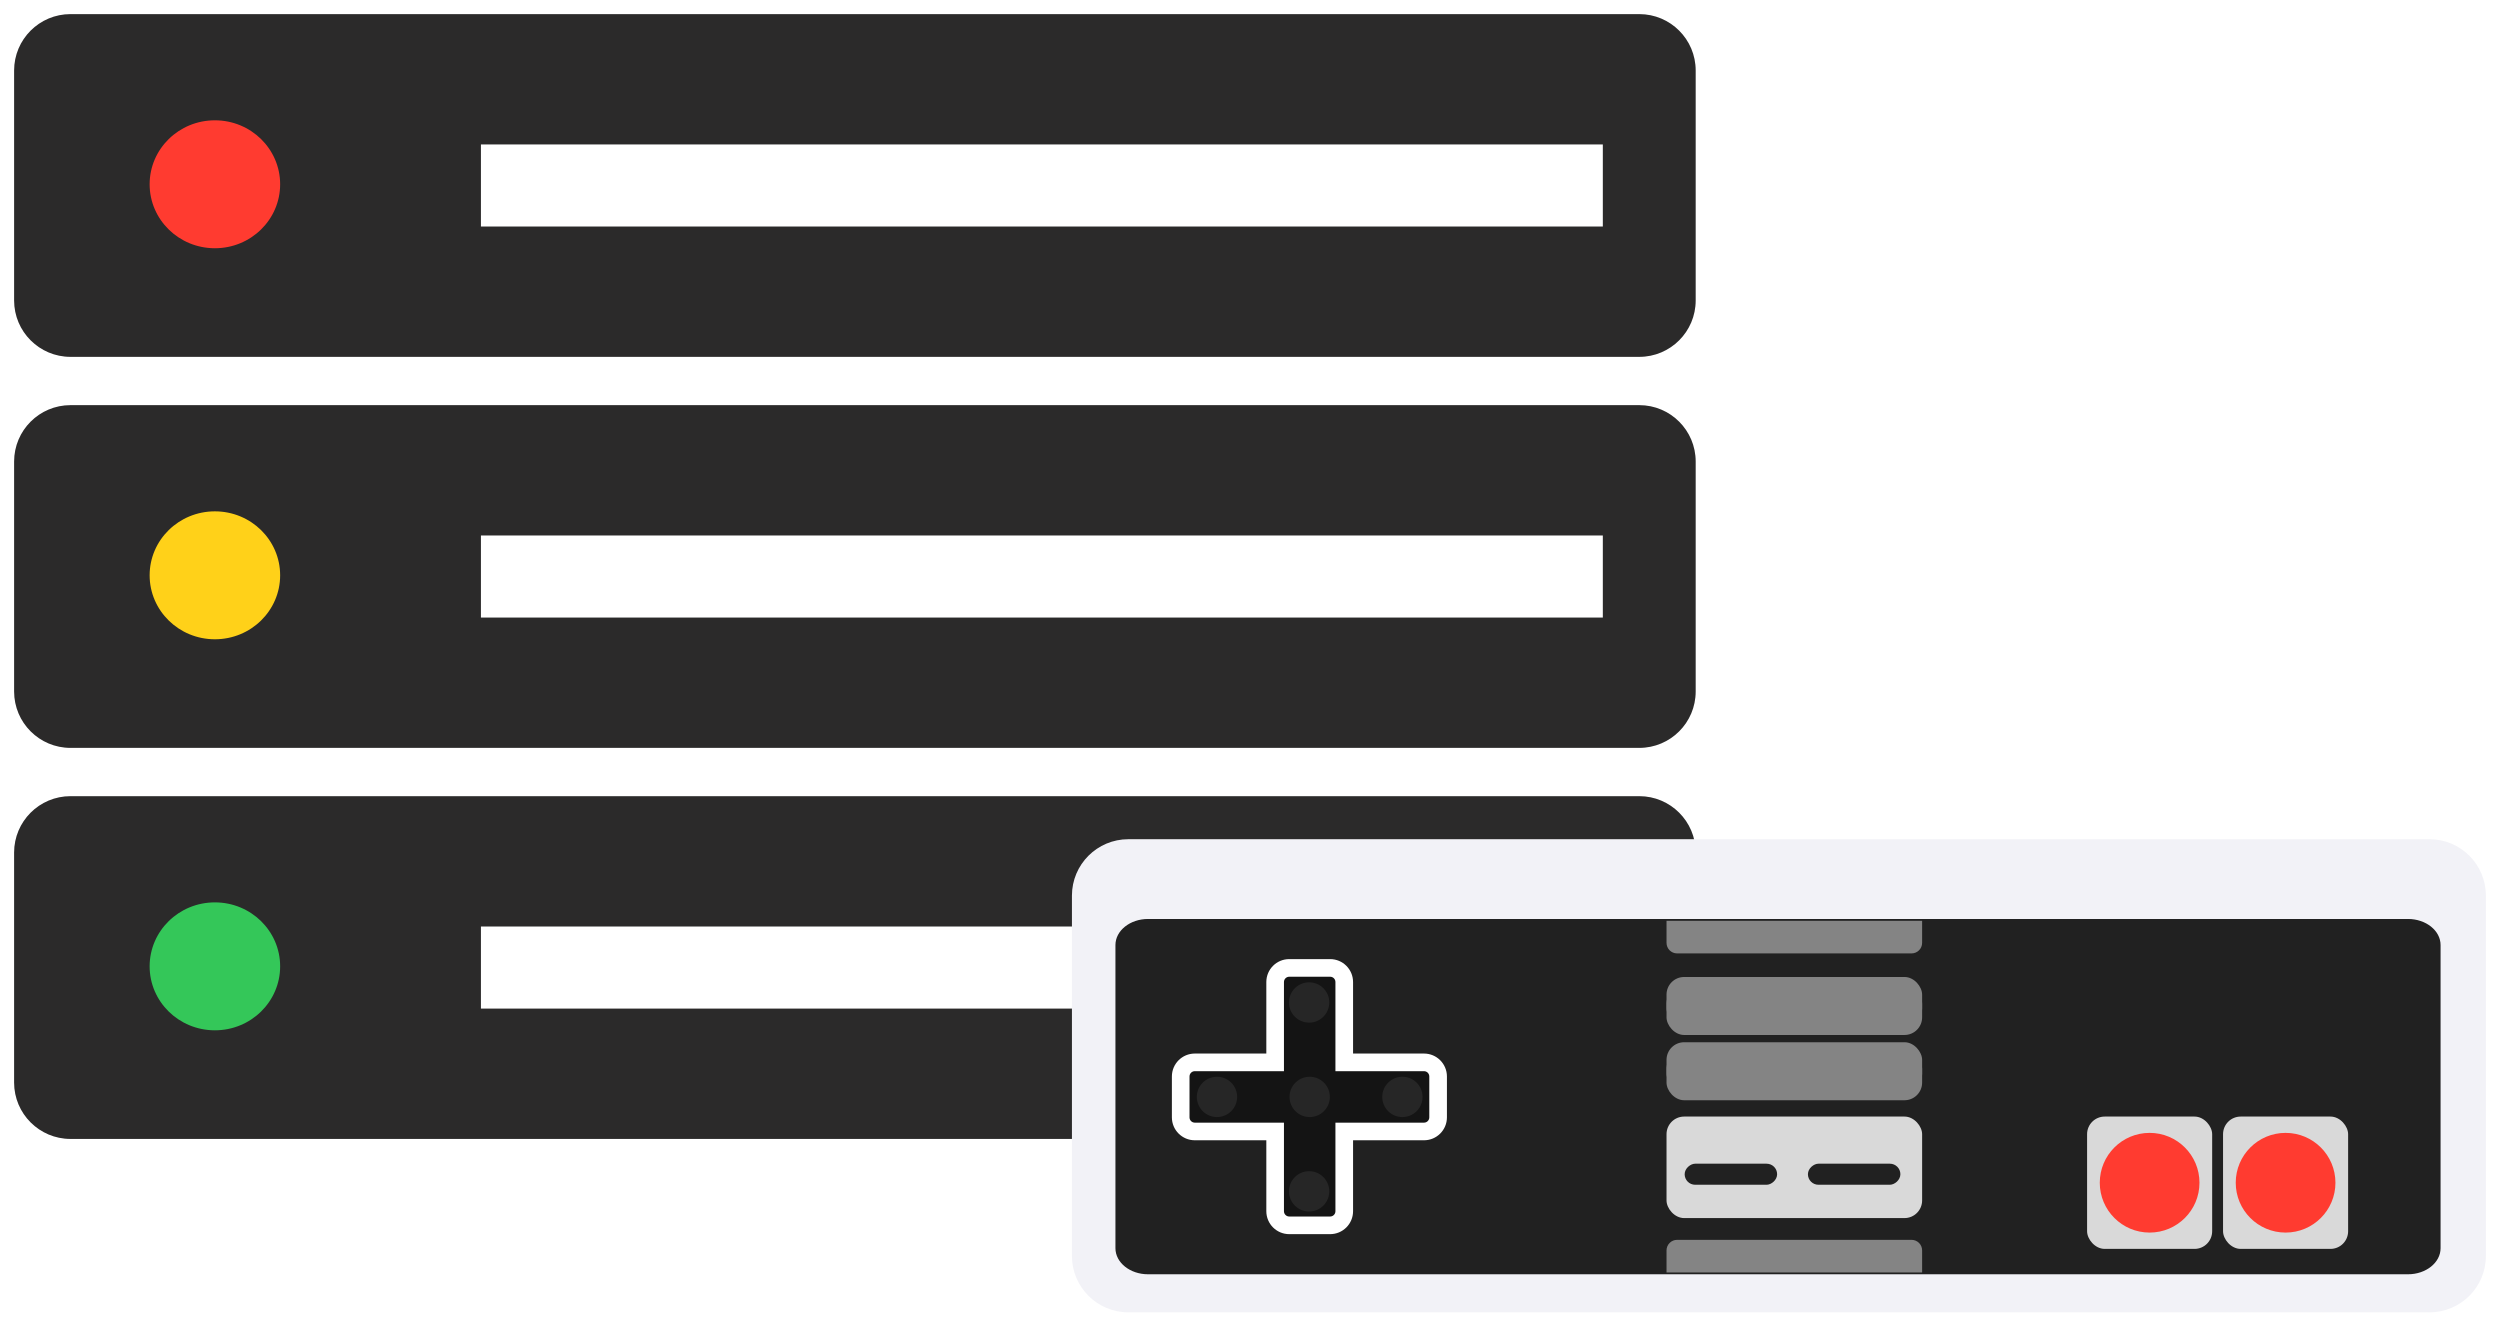 <svg width="709" height="377" viewBox="0 0 709 377" fill="none" xmlns="http://www.w3.org/2000/svg">
<g filter="url(#filter0_d_5_61)">
<path d="M20 222.294H464.896C473.457 222.294 480.397 229.234 480.397 237.794V303C480.397 311.56 473.458 318.5 464.897 318.5H20C11.44 318.5 4.5 311.56 4.5 303V237.794C4.5 229.234 11.44 222.294 20 222.294Z" fill="black" stroke="#F2F2F2"/>
<path d="M4 237.794C4 228.957 11.163 221.794 20 221.794H464.897C473.734 221.794 480.897 228.957 480.897 237.794V303C480.897 311.837 473.734 319 464.897 319H20C11.164 319 4 311.837 4 303V237.794Z" fill="#2B2A2A"/>
<rect x="136.392" y="258.76" width="318.169" height="23.275" fill="white"/>
<ellipse cx="60.943" cy="270.055" rx="18.506" ry="18.141" fill="#34C759"/>
<path d="M4 126.897C4 118.06 11.163 110.897 20 110.897H464.897C473.734 110.897 480.897 118.06 480.897 126.897V192.103C480.897 200.94 473.734 208.103 464.897 208.103H20C11.164 208.103 4 200.94 4 192.103V126.897Z" fill="#2B2A2A"/>
<rect x="136.392" y="147.863" width="318.169" height="23.275" fill="white"/>
<ellipse cx="60.943" cy="159.158" rx="18.506" ry="18.141" fill="#FFD119"/>
<path d="M4 16C4 7.163 11.163 0 20 0H464.897C473.734 0 480.897 7.163 480.897 16V81.206C480.897 90.043 473.734 97.206 464.897 97.206H20C11.164 97.206 4 90.043 4 81.206V16Z" fill="#2B2A2A"/>
<rect x="136.392" y="36.966" width="318.169" height="23.275" fill="white"/>
<ellipse cx="60.943" cy="48.261" rx="18.506" ry="18.141" fill="#FF3B30"/>
</g>
<g filter="url(#filter1_d_5_61)">
<path d="M304 250C304 241.163 311.163 234 320 234H689C697.837 234 705 241.163 705 250V352.181C705 361.017 697.837 368.181 689 368.181H320C311.163 368.181 304 361.017 304 352.181V250Z" fill="#F2F2F7"/>
<path d="M316.338 264.016C316.338 259.932 320.48 256.62 325.589 256.62H682.897C688.006 256.62 692.147 259.932 692.147 264.016V349.989C692.147 354.073 688.006 357.385 682.897 357.385H325.589C320.48 357.385 316.338 354.073 316.338 349.989V264.016Z" fill="#212121"/>
<rect x="472.626" y="312.658" width="72.489" height="28.79" rx="5" fill="#D9D9D9"/>
<rect x="477.767" y="331.998" width="5.973" height="26.225" rx="2.987" transform="rotate(-90 477.767 331.998)" fill="#212121"/>
<rect x="538.951" y="326.024" width="5.973" height="26.225" rx="2.987" transform="rotate(90 538.951 326.024)" fill="#212121"/>
<rect x="472.626" y="275.642" width="72.489" height="13.881" rx="5" fill="#848484"/>
<rect x="472.626" y="273.072" width="72.489" height="13.881" rx="5" fill="#848484"/>
<rect x="472.626" y="294.15" width="72.489" height="13.881" rx="5" fill="#848484"/>
<rect x="472.626" y="291.579" width="72.489" height="13.881" rx="5" fill="#848484"/>
<path d="M472.626 350.617C472.626 348.96 473.969 347.617 475.626 347.617H542.114C543.771 347.617 545.114 348.96 545.114 350.617V356.871H472.626V350.617Z" fill="#848484"/>
<path d="M545.114 263.388C545.114 265.045 543.771 266.388 542.114 266.388H475.626C473.969 266.388 472.626 265.045 472.626 263.388V257.135H545.114V263.388Z" fill="#848484"/>
<rect x="630.455" y="312.658" width="35.473" height="37.529" rx="5" fill="#D9D9D9"/>
<circle cx="648.192" cy="331.422" r="14.138" fill="#FF3B30"/>
<rect x="591.897" y="312.658" width="35.473" height="37.529" rx="5" fill="#D9D9D9"/>
<circle cx="609.634" cy="331.422" r="14.138" fill="#FF3B30"/>
<path d="M377.228 270.501C379.437 270.501 381.228 272.292 381.228 274.501V297.286H403.849C406.058 297.286 407.849 299.077 407.849 301.286V312.883C407.849 315.092 406.058 316.883 403.849 316.883H381.228V339.504C381.228 341.713 379.437 343.504 377.228 343.504H365.63C363.421 343.504 361.631 341.713 361.63 339.504V316.883H338.846C336.637 316.883 334.846 315.092 334.846 312.883V301.286C334.846 299.076 336.637 297.286 338.846 297.286H361.63V274.501C361.63 272.292 363.421 270.501 365.63 270.501H377.228Z" fill="#141414"/>
<path d="M381.228 274.501L383.728 274.501V274.501L381.228 274.501ZM381.228 297.286H378.728V299.786H381.228V297.286ZM403.849 297.286L403.849 294.786H403.849V297.286ZM407.849 301.286L410.349 301.286V301.286L407.849 301.286ZM407.849 312.883L405.349 312.883V312.883L407.849 312.883ZM403.849 316.883L403.849 319.383L403.849 319.383L403.849 316.883ZM381.228 316.883V314.383H378.728V316.883H381.228ZM381.228 339.504L383.728 339.505V339.504H381.228ZM361.63 339.504L359.13 339.504L359.13 339.504L361.63 339.504ZM361.63 316.883H364.13V314.383H361.63V316.883ZM338.846 316.883L338.846 319.383H338.846V316.883ZM334.846 312.883L332.346 312.883V312.883L334.846 312.883ZM334.846 301.286L337.346 301.286V301.286L334.846 301.286ZM338.846 297.286L338.846 294.786H338.846L338.846 297.286ZM361.63 297.286V299.786H364.13V297.286H361.63ZM361.63 274.501L359.13 274.501V274.501H361.63ZM377.228 270.501V273.001C378.056 273.001 378.728 273.673 378.728 274.501L381.228 274.501L383.728 274.501C383.728 270.911 380.818 268.001 377.228 268.001V270.501ZM381.228 274.501H378.728V297.286H381.228H383.728V274.501H381.228ZM381.228 297.286V299.786H403.849V297.286V294.786H381.228V297.286ZM403.849 297.286L403.849 299.786C404.678 299.786 405.349 300.457 405.349 301.286L407.849 301.286L410.349 301.286C410.349 297.696 407.439 294.786 403.849 294.786L403.849 297.286ZM407.849 301.286H405.349V312.883H407.849H410.349V301.286H407.849ZM407.849 312.883L405.349 312.883C405.349 313.711 404.678 314.383 403.849 314.383L403.849 316.883L403.849 319.383C407.439 319.383 410.349 316.473 410.349 312.883L407.849 312.883ZM403.849 316.883V314.383H381.228V316.883V319.383H403.849V316.883ZM381.228 316.883H378.728V339.504H381.228H383.728V316.883H381.228ZM381.228 339.504L378.728 339.504C378.728 340.333 378.056 341.004 377.228 341.004V343.504V346.004C380.818 346.004 383.728 343.094 383.728 339.505L381.228 339.504ZM377.228 343.504V341.004H365.63V343.504V346.004H377.228V343.504ZM365.63 343.504V341.004C364.802 341.004 364.13 340.333 364.13 339.504L361.63 339.504L359.13 339.504C359.131 343.094 362.04 346.004 365.63 346.004V343.504ZM361.63 339.504H364.13V316.883H361.63H359.13V339.504H361.63ZM361.63 316.883V314.383H338.846V316.883V319.383H361.63V316.883ZM338.846 316.883L338.846 314.383C338.018 314.383 337.346 313.712 337.346 312.883L334.846 312.883L332.346 312.883C332.346 316.473 335.256 319.383 338.846 319.383L338.846 316.883ZM334.846 312.883H337.346V301.286H334.846H332.346V312.883H334.846ZM334.846 301.286L337.346 301.286C337.346 300.457 338.018 299.786 338.846 299.786L338.846 297.286L338.846 294.786C335.256 294.786 332.346 297.696 332.346 301.286L334.846 301.286ZM338.846 297.286V299.786H361.63V297.286V294.786H338.846V297.286ZM361.63 297.286H364.13V274.501H361.63H359.13V297.286H361.63ZM361.63 274.501L364.13 274.501C364.13 273.673 364.802 273.001 365.63 273.001V270.501V268.001C362.04 268.001 359.13 270.911 359.13 274.501L361.63 274.501ZM365.63 270.501V273.001H377.228V270.501V268.001H365.63V270.501Z" fill="white"/>
<circle cx="371.429" cy="307.084" r="5.716" fill="#262626"/>
<circle cx="371.266" cy="280.3" r="5.716" fill="#262626"/>
<ellipse cx="371.266" cy="333.868" rx="5.716" ry="5.716" fill="#262626"/>
<ellipse cx="397.723" cy="307.084" rx="5.716" ry="5.716" fill="#262626"/>
<ellipse cx="345.135" cy="307.084" rx="5.716" ry="5.716" fill="#262626"/>
</g>
<defs>
<filter id="filter0_d_5_61" x="0" y="0" width="484.897" height="327" filterUnits="userSpaceOnUse" color-interpolation-filters="sRGB">
<feFlood flood-opacity="0" result="BackgroundImageFix"/>
<feColorMatrix in="SourceAlpha" type="matrix" values="0 0 0 0 0 0 0 0 0 0 0 0 0 0 0 0 0 0 127 0" result="hardAlpha"/>
<feOffset dy="4"/>
<feGaussianBlur stdDeviation="2"/>
<feComposite in2="hardAlpha" operator="out"/>
<feColorMatrix type="matrix" values="0 0 0 0 0 0 0 0 0 0 0 0 0 0 0 0 0 0 0.25 0"/>
<feBlend mode="normal" in2="BackgroundImageFix" result="effect1_dropShadow_5_61"/>
<feBlend mode="normal" in="SourceGraphic" in2="effect1_dropShadow_5_61" result="shape"/>
</filter>
<filter id="filter1_d_5_61" x="300" y="234" width="409" height="142.181" filterUnits="userSpaceOnUse" color-interpolation-filters="sRGB">
<feFlood flood-opacity="0" result="BackgroundImageFix"/>
<feColorMatrix in="SourceAlpha" type="matrix" values="0 0 0 0 0 0 0 0 0 0 0 0 0 0 0 0 0 0 127 0" result="hardAlpha"/>
<feOffset dy="4"/>
<feGaussianBlur stdDeviation="2"/>
<feComposite in2="hardAlpha" operator="out"/>
<feColorMatrix type="matrix" values="0 0 0 0 0 0 0 0 0 0 0 0 0 0 0 0 0 0 0.25 0"/>
<feBlend mode="normal" in2="BackgroundImageFix" result="effect1_dropShadow_5_61"/>
<feBlend mode="normal" in="SourceGraphic" in2="effect1_dropShadow_5_61" result="shape"/>
</filter>
</defs>
</svg>
